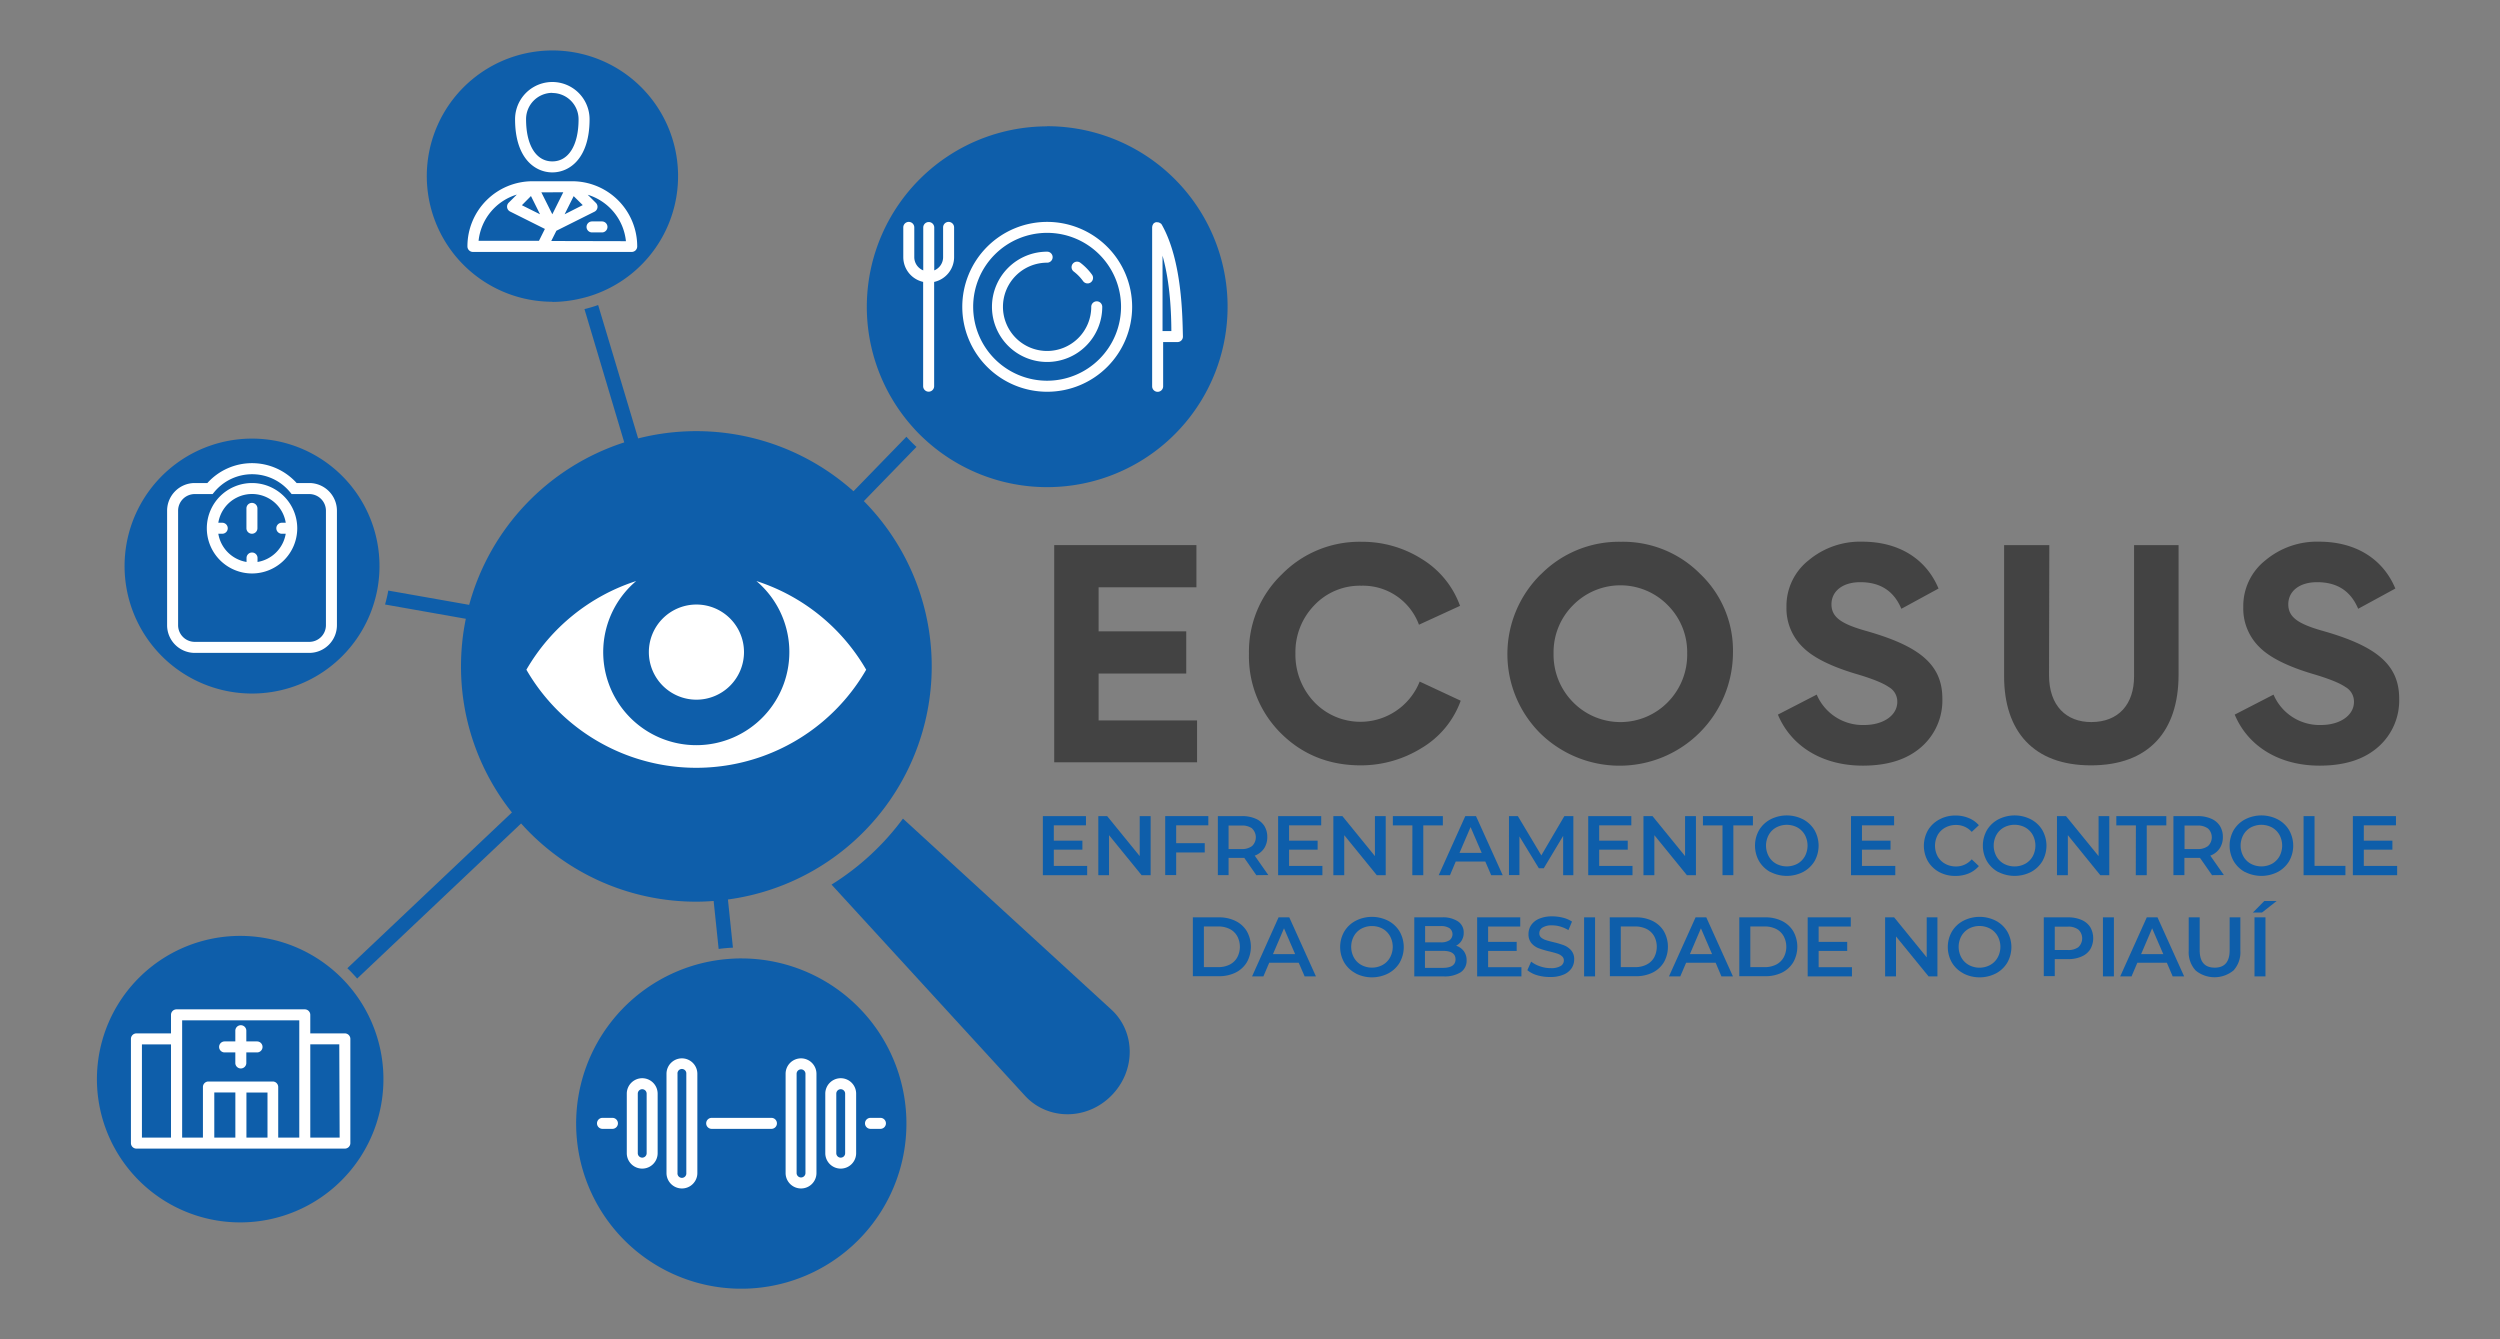 <svg id="Layer_1" data-name="Layer 1" xmlns="http://www.w3.org/2000/svg" viewBox="0 0 700 375"><rect x="0" y="0" width="700" height="375" fill="#808080" stroke="none"/><title>ECOSUS Logo</title><path d="M252.83,229.21a72.38,72.38,0,0,1-20,18.48L287,306.81c6.26,6.82,17.19,7,24.15,0s6.83-17.9,0-24.15Z" style="fill:#0e5eaa"/><path d="M195,252.47c1.63,0,3.23-.08,4.82-.2l1.4,13.43q2-.26,4-.36l-1.4-13.48a65.86,65.86,0,0,0,38.06-111.55l14.74-15.18c-1-.9-1.92-1.85-2.82-2.84l-14.82,15.26a66,66,0,0,0-60.3-14.79L167.48,85.41c-1.25.44-2.53.82-3.83,1.14l11.14,37.32a66,66,0,0,0-43.42,45.49l-22.65-4a38.15,38.15,0,0,1-.91,3.9l22.62,4a66.45,66.45,0,0,0-1.35,13.33,65.56,65.56,0,0,0,14.26,40.9L97.26,271.1A39.57,39.57,0,0,1,100,274l45.91-43.43A65.71,65.71,0,0,0,195,252.47Z" style="fill:#0e5eaa"/><path d="M70.57,194.19a35.67,35.67,0,0,0,34.18-25.45,33.91,33.91,0,0,0,.94-3.89,35.69,35.69,0,1,0-35.12,29.34Z" style="fill:#0e5eaa"/><path d="M154.65,84.54a35,35,0,0,0,8.12-1,32.5,32.5,0,0,0,3.83-1.13,35.18,35.18,0,1,0-11.95,2.08Z" style="fill:#0e5eaa"/><path d="M293.2,35.38A50.53,50.53,0,0,0,255.94,120c.89,1,1.83,1.93,2.81,2.84a50.53,50.53,0,1,0,34.45-87.5Z" style="fill:#0e5eaa"/><path d="M95,273.2a40.11,40.11,0,1,0,2.74,2.9A37.45,37.45,0,0,0,95,273.2Z" style="fill:#0e5eaa"/><path d="M207.61,268.36c-.71,0-1.42,0-2.12.05-1.35.06-2.68.18-4,.35a46.24,46.24,0,1,0,6.11-.4Z" style="fill:#0e5eaa"/><path d="M86.6,135.25H83.06a16.82,16.82,0,0,0-25,0H54.53A7.75,7.75,0,0,0,46.79,143v32.07a7.75,7.75,0,0,0,7.74,7.74H86.6a7.75,7.75,0,0,0,7.74-7.74V143A7.75,7.75,0,0,0,86.6,135.25Zm4.66,39.81a4.66,4.66,0,0,1-4.66,4.66H54.53a4.66,4.66,0,0,1-4.66-4.66V143a4.66,4.66,0,0,1,4.66-4.66h5l.46-.56a13.75,13.75,0,0,1,21.21,0l.46.56h5A4.66,4.66,0,0,1,91.26,143Z" style="fill:#fff"/><path d="M70.57,135.25a12.66,12.66,0,1,0,12.66,12.66A12.68,12.68,0,0,0,70.57,135.25Zm1.54,22.1v-1.11a1.54,1.54,0,1,0-3.08,0v1.11a9.59,9.59,0,0,1-7.9-7.9h1.1a1.54,1.54,0,1,0,0-3.08h-1.1a9.56,9.56,0,0,1,18.88,0h-1.1a1.54,1.54,0,0,0,0,3.08H80A9.59,9.59,0,0,1,72.11,157.35Z" style="fill:#fff"/><path d="M70.57,140.81A1.54,1.54,0,0,0,69,142.35v5.56a1.54,1.54,0,1,0,3.08,0v-5.56A1.54,1.54,0,0,0,70.57,140.81Z" style="fill:#fff"/><path d="M160.21,50.75H149A18.22,18.22,0,0,0,130.88,69a1.54,1.54,0,0,0,1.54,1.54h44.46A1.54,1.54,0,0,0,178.42,69,18.23,18.23,0,0,0,160.21,50.75Zm-11.54,4.14L151.21,60l-5.08-2.54Zm14.5,2.54L158.09,60l2.54-5.08Zm-5.45-3.6L154.65,60l-3.07-6.14Zm-13,.65-2.29,2.28a1.54,1.54,0,0,0,.4,2.47l9.74,4.87-1.66,3.33H134A15.19,15.19,0,0,1,144.73,54.48Zm9.63,13,1.44-2.87,10.66-5.33a1.54,1.54,0,0,0,.4-2.47l-2.29-2.28a15.19,15.19,0,0,1,10.7,13Z" style="fill:#fff"/><path d="M154.65,48.27c4.81,0,10.43-3.89,10.43-14.88a10.43,10.43,0,0,0-20.86,0C144.22,44.38,149.84,48.27,154.65,48.27Zm0-22.23A7.36,7.36,0,0,1,162,33.39c0,7.28-2.81,11.8-7.35,11.8s-7.35-4.52-7.35-11.8A7.36,7.36,0,0,1,154.65,26Z" style="fill:#fff"/><path d="M168.55,62h-2.78a1.54,1.54,0,0,0,0,3.08h2.78a1.54,1.54,0,0,0,0-3.08Z" style="fill:#fff"/><path d="M293.2,62.13A23.78,23.78,0,1,0,317,85.91,23.81,23.81,0,0,0,293.2,62.13Zm0,44.47a20.7,20.7,0,1,1,20.69-20.69A20.71,20.71,0,0,1,293.2,106.6Z" style="fill:#fff"/><path d="M265.61,62.13a1.53,1.53,0,0,0-1.54,1.54V72a4,4,0,0,1-2.48,3.71v-12a1.54,1.54,0,1,0-3.08,0v12A4,4,0,0,1,256,72V63.67a1.54,1.54,0,1,0-3.08,0V72a7.11,7.11,0,0,0,5.56,6.93v29.2a1.54,1.54,0,1,0,3.08,0V78.94A7.12,7.12,0,0,0,267.15,72V63.67A1.54,1.54,0,0,0,265.61,62.13Z" style="fill:#fff"/><path d="M325.31,62.92l0,0a1.6,1.6,0,0,0-.28-.35l-.06,0a1.55,1.55,0,0,0-.81-.34H324a1.5,1.5,0,0,0-.37,0h0l0,0a1.79,1.79,0,0,0-.42.19h0a1.93,1.93,0,0,0-.33.31l0,.06a1.72,1.72,0,0,0-.2.38.24.24,0,0,0,0,.08,1.33,1.33,0,0,0-.08.45v44.47a1.54,1.54,0,1,0,3.08,0V95.78h4a1.53,1.53,0,0,0,1.54-1.54C331.07,89,331.07,73.11,325.31,62.92Zm.2,29.78V71.59c2.2,7.75,2.45,16.52,2.47,21.11Z" style="fill:#fff"/><path d="M305.55,85.91A12.36,12.36,0,1,1,293.2,73.55a1.54,1.54,0,0,0,0-3.08,15.44,15.44,0,1,0,15.43,15.44,1.54,1.54,0,0,0-3.08,0Z" style="fill:#fff"/><path d="M300.61,76a12.61,12.61,0,0,1,2.65,2.71,1.56,1.56,0,0,0,1.26.65,1.48,1.48,0,0,0,.89-.29,1.55,1.55,0,0,0,.36-2.15,15.61,15.61,0,0,0-3.31-3.38A1.54,1.54,0,0,0,300.61,76Z" style="fill:#fff"/><path d="M62.89,294.68h3v2.95a1.54,1.54,0,0,0,3.08,0v-2.95h3a1.54,1.54,0,1,0,0-3.08h-3v-3a1.54,1.54,0,0,0-3.08,0v3h-3a1.54,1.54,0,1,0,0,3.08Z" style="fill:#fff"/><path d="M96.56,289.35H86.88v-5.19a1.54,1.54,0,0,0-1.54-1.54H49.42a1.54,1.54,0,0,0-1.54,1.54v5.19H38.2a1.54,1.54,0,0,0-1.54,1.54v29.18a1.54,1.54,0,0,0,1.54,1.54H96.56a1.54,1.54,0,0,0,1.54-1.54V290.89A1.54,1.54,0,0,0,96.56,289.35Zm-56.82,3.08h8.14v26.1H39.74ZM51,290.89V285.7H83.8v32.83H77.9V304.36a1.54,1.54,0,0,0-1.54-1.54h-18a1.54,1.54,0,0,0-1.54,1.54v14.17H51Zm9,15h5.9v12.63h-5.9Zm9,12.63V305.9h5.9v12.63Zm26.1,0H86.88v-26.1H95Z" style="fill:#fff"/><path d="M190.94,296.34a4.32,4.32,0,0,0-4.32,4.32v27.79a4.32,4.32,0,0,0,8.64,0V300.66A4.33,4.33,0,0,0,190.94,296.34Zm1.23,32.11a1.24,1.24,0,1,1-2.47,0V300.66a1.24,1.24,0,1,1,2.47,0Z" style="fill:#fff"/><path d="M179.82,301.9a4.33,4.33,0,0,0-4.32,4.32v16.67a4.32,4.32,0,0,0,8.64,0V306.22A4.33,4.33,0,0,0,179.82,301.9Zm1.24,21a1.24,1.24,0,0,1-2.48,0V306.22a1.24,1.24,0,1,1,2.48,0Z" style="fill:#fff"/><path d="M235.4,301.9a4.33,4.33,0,0,0-4.32,4.32v16.67a4.32,4.32,0,0,0,8.64,0V306.22A4.32,4.32,0,0,0,235.4,301.9Zm1.24,21a1.23,1.23,0,0,1-1.24,1.24h0a1.24,1.24,0,0,1-1.24-1.24V306.22a1.24,1.24,0,1,1,2.48,0Z" style="fill:#fff"/><path d="M224.29,296.34a4.32,4.32,0,0,0-4.32,4.32v27.79a4.32,4.32,0,0,0,8.64,0V300.66A4.33,4.33,0,0,0,224.29,296.34Zm1.24,32.11a1.24,1.24,0,0,1-2.48,0V300.66a1.24,1.24,0,1,1,2.48,0Z" style="fill:#fff"/><path d="M216,313H199.27a1.54,1.54,0,0,0,0,3.08H216a1.54,1.54,0,0,0,0-3.08Z" style="fill:#fff"/><path d="M171.48,313H168.7a1.54,1.54,0,1,0,0,3.08h2.78a1.54,1.54,0,0,0,0-3.08Z" style="fill:#fff"/><path d="M246.52,313h-2.78a1.54,1.54,0,0,0,0,3.08h2.78a1.54,1.54,0,0,0,0-3.08Z" style="fill:#fff"/><path d="M211.79,162.69a26.06,26.06,0,1,1-33.66,0,55.07,55.07,0,0,0-30.74,24.83,54.93,54.93,0,0,0,95.14,0A55,55,0,0,0,211.79,162.69Z" style="fill:#fff"/><path d="M195,195.91a13.32,13.32,0,1,0-13.32-13.32A13.32,13.32,0,0,0,195,195.91Z" style="fill:#fff"/><path d="M335,152.63v11.81H307.61v12.34h24.54v11.81H307.61v13.13h27.57v11.72h-40V152.63Z" style="fill:#434343"/><path d="M358.87,160.86a30.44,30.44,0,0,1,22.37-9.16,31.14,31.14,0,0,1,16.85,4.81,25.43,25.43,0,0,1,10.72,13.13l-11.5,5.28A16.71,16.71,0,0,0,381.16,164,17.55,17.55,0,0,0,368,169.48a18.8,18.8,0,0,0-5.28,13.44A19.24,19.24,0,0,0,368,196.59a17.87,17.87,0,0,0,29.51-5.75L409,196.2a25.45,25.45,0,0,1-11,13.28A32.23,32.23,0,0,1,381,214.3c-8.85,0-16.31-3-22.29-8.93a30.34,30.34,0,0,1-9-22.29A30,30,0,0,1,358.87,160.86Z" style="fill:#434343"/><path d="M431.41,160.86a30.71,30.71,0,0,1,22.44-9.16,30.39,30.39,0,0,1,22.21,9,29.59,29.59,0,0,1,9.17,22.06,31.74,31.74,0,0,1-54,22.52,31.33,31.33,0,0,1,.16-44.43ZM435,183a18.88,18.88,0,0,0,5.43,13.59,18.58,18.58,0,0,0,26.57,0A18.88,18.88,0,0,0,472.41,183,18.59,18.59,0,0,0,467,169.48a18.58,18.58,0,0,0-26.57,0A18.59,18.59,0,0,0,435,183Z" style="fill:#434343"/><path d="M543.86,195.58a17.31,17.31,0,0,1-5.9,13.59c-4,3.5-9.4,5.21-16.39,5.21-11.42,0-20.11-5.52-23.76-14.29l10.87-5.6A14,14,0,0,0,522,203c5.36,0,9.24-2.72,9.24-6.45a4.66,4.66,0,0,0-2.4-4.19c-1.56-1.09-4.59-2.33-9.09-3.65-7.07-2.1-12-4.58-14.84-7.38A15.09,15.09,0,0,1,500.21,170a16.3,16.3,0,0,1,6.22-13.13,22.45,22.45,0,0,1,15-5.2c10.17,0,17.86,4.74,21.36,13.12l-10.41,5.67c-2.1-5-5.91-7.45-11.5-7.45-5,0-8.07,2.56-8.07,6.21s2.87,5.52,9.78,7.46C537.11,180.82,543.86,185.87,543.86,195.58Z" style="fill:#434343"/><path d="M610,152.63V188.9c0,15.92-8.39,25.4-24.54,25.4s-24.31-9.63-24.31-24.93V152.63h12.66l-.08,36.43c0,8.62,4.89,13.12,11.81,13.12,7.69,0,12-5,12-12.81V152.63Z" style="fill:#434343"/><path d="M671.77,195.58a17.31,17.31,0,0,1-5.9,13.59c-4,3.5-9.4,5.21-16.39,5.21-11.41,0-20.11-5.52-23.76-14.29l10.87-5.6A14,14,0,0,0,649.87,203c5.36,0,9.24-2.72,9.24-6.45a4.66,4.66,0,0,0-2.4-4.19c-1.56-1.09-4.59-2.33-9.09-3.65-7.07-2.1-12-4.58-14.84-7.38A15.09,15.09,0,0,1,628.12,170a16.3,16.3,0,0,1,6.22-13.13,22.45,22.45,0,0,1,15-5.2c10.17,0,17.86,4.74,21.36,13.12l-10.41,5.67c-2.1-5-5.9-7.45-11.5-7.45-5,0-8.07,2.56-8.07,6.21s2.87,5.52,9.78,7.46C665,180.82,671.77,185.87,671.77,195.58Z" style="fill:#434343"/><path d="M304.41,242.47v2.58H292V228.51h12.07v2.58h-9v4.3h8v2.52h-8v4.56Z" style="fill:#0e5eaa"/><path d="M322.18,228.51v16.54h-2.53l-9.12-11.2v11.2h-3V228.51H310l9.12,11.2v-11.2Z" style="fill:#0e5eaa"/><path d="M329.33,231.09v5h8v2.6h-8v6.33h-3.07V228.51h12.07v2.58Z" style="fill:#0e5eaa"/><path d="M351.77,245.05l-3.37-4.84-.64,0H344v4.82H341V228.51h6.8a9.17,9.17,0,0,1,3.74.71,5.43,5.43,0,0,1,2.45,2,5.77,5.77,0,0,1,.85,3.15,5.66,5.66,0,0,1-.91,3.21,5.43,5.43,0,0,1-2.61,2l3.8,5.43ZM350.66,232a4.75,4.75,0,0,0-3-.85H344v6.59h3.59a4.69,4.69,0,0,0,3-.86,3.38,3.38,0,0,0,0-4.88Z" style="fill:#0e5eaa"/><path d="M370.27,242.47v2.58h-12.4V228.51h12.07v2.58h-9v4.3h8v2.52h-8v4.56Z" style="fill:#0e5eaa"/><path d="M388,228.51v16.54H385.5l-9.11-11.2v11.2h-3.05V228.51h2.53l9.11,11.2v-11.2Z" style="fill:#0e5eaa"/><path d="M395.47,231.11H390v-2.6h14v2.6h-5.48v13.94h-3.07Z" style="fill:#0e5eaa"/><path d="M415.88,241.22h-8.27L406,245.05h-3.16l7.44-16.54h3l7.47,16.54h-3.22Zm-1-2.41-3.12-7.23-3.1,7.23Z" style="fill:#0e5eaa"/><path d="M437.68,245.05l0-11-5.43,9.07h-1.37l-5.44-8.93v10.82h-2.93V228.51H425l6.57,11,6.45-11h2.52l0,16.54Z" style="fill:#0e5eaa"/><path d="M457.1,242.47v2.58H444.7V228.51h12.07v2.58h-9v4.3h8v2.52h-8v4.56Z" style="fill:#0e5eaa"/><path d="M474.86,228.51v16.54h-2.53l-9.11-11.2v11.2h-3.05V228.51h2.53l9.12,11.2v-11.2Z" style="fill:#0e5eaa"/><path d="M482.3,231.11h-5.48v-2.6h14v2.6h-5.48v13.94H482.3Z" style="fill:#0e5eaa"/><path d="M495.74,244.19a8.28,8.28,0,0,1-3.19-3.05,8.84,8.84,0,0,1,0-8.72,8.18,8.18,0,0,1,3.19-3,10,10,0,0,1,9.12,0,8.16,8.16,0,0,1,3.19,3,8.81,8.81,0,0,1,0,8.74,8.26,8.26,0,0,1-3.19,3,10.08,10.08,0,0,1-9.12,0Zm7.54-2.34a5.47,5.47,0,0,0,2.08-2.08,6.34,6.34,0,0,0,0-6,5.47,5.47,0,0,0-2.08-2.08,6.35,6.35,0,0,0-5.95,0,5.33,5.33,0,0,0-2.08,2.08,6.26,6.26,0,0,0,0,6,5.33,5.33,0,0,0,2.08,2.08,6.35,6.35,0,0,0,5.95,0Z" style="fill:#0e5eaa"/><path d="M530.68,242.47v2.58h-12.4V228.51h12.07v2.58h-9v4.3h8v2.52h-8v4.56Z" style="fill:#0e5eaa"/><path d="M543,244.19a8.18,8.18,0,0,1-3.16-3,8.84,8.84,0,0,1,0-8.74,8.13,8.13,0,0,1,3.18-3,9.19,9.19,0,0,1,4.52-1.1,9.33,9.33,0,0,1,3.71.71,7.46,7.46,0,0,1,2.83,2l-2,1.87a5.8,5.8,0,0,0-4.42-1.94,6.22,6.22,0,0,0-3,.74,5.45,5.45,0,0,0-2.11,2.07,6.38,6.38,0,0,0,0,6,5.45,5.45,0,0,0,2.11,2.07,6.22,6.22,0,0,0,3,.74,5.75,5.75,0,0,0,4.42-2l2,1.89a7.62,7.62,0,0,1-2.84,2.06,9.59,9.59,0,0,1-3.72.7A9.37,9.37,0,0,1,543,244.19Z" style="fill:#0e5eaa"/><path d="M559.54,244.19a8.28,8.28,0,0,1-3.19-3.05,8.84,8.84,0,0,1,0-8.72,8.18,8.18,0,0,1,3.19-3,10,10,0,0,1,9.12,0,8.16,8.16,0,0,1,3.19,3,8.81,8.81,0,0,1,0,8.74,8.26,8.26,0,0,1-3.19,3,10.08,10.08,0,0,1-9.12,0Zm7.54-2.34a5.47,5.47,0,0,0,2.08-2.08,6.34,6.34,0,0,0,0-6,5.47,5.47,0,0,0-2.08-2.08,6.35,6.35,0,0,0-6,0,5.33,5.33,0,0,0-2.08,2.08,6.26,6.26,0,0,0,0,6,5.33,5.33,0,0,0,2.08,2.08,6.35,6.35,0,0,0,6,0Z" style="fill:#0e5eaa"/><path d="M590.6,228.51v16.54h-2.52L579,233.85v11.2h-3.05V228.51h2.53l9.12,11.2v-11.2Z" style="fill:#0e5eaa"/><path d="M598.05,231.11h-5.48v-2.6h14v2.6h-5.48v13.94h-3.07Z" style="fill:#0e5eaa"/><path d="M619.37,245.05,616,240.21l-.64,0h-3.73v4.82h-3.07V228.51h6.8a9.17,9.17,0,0,1,3.74.71,5.43,5.43,0,0,1,2.45,2,5.77,5.77,0,0,1,.85,3.15,5.66,5.66,0,0,1-.91,3.21,5.43,5.43,0,0,1-2.61,2l3.8,5.43ZM618.26,232a4.73,4.73,0,0,0-3-.85h-3.59v6.59h3.59a4.67,4.67,0,0,0,3-.86,3.38,3.38,0,0,0,0-4.88Z" style="fill:#0e5eaa"/><path d="M628.63,244.19a8.28,8.28,0,0,1-3.19-3.05,8.84,8.84,0,0,1,0-8.72,8.18,8.18,0,0,1,3.19-3,10,10,0,0,1,9.12,0,8.09,8.09,0,0,1,3.19,3,8.81,8.81,0,0,1,0,8.74,8.19,8.19,0,0,1-3.19,3,10.08,10.08,0,0,1-9.12,0Zm7.54-2.34a5.47,5.47,0,0,0,2.08-2.08,6.34,6.34,0,0,0,0-6,5.47,5.47,0,0,0-2.08-2.08,6.35,6.35,0,0,0-5.95,0,5.33,5.33,0,0,0-2.08,2.08,6.26,6.26,0,0,0,0,6,5.33,5.33,0,0,0,2.08,2.08,6.35,6.35,0,0,0,5.95,0Z" style="fill:#0e5eaa"/><path d="M645,228.51h3.07v13.94h8.65v2.6H645Z" style="fill:#0e5eaa"/><path d="M671.2,242.47v2.58H658.8V228.51h12.07v2.58h-9v4.3h8v2.52h-8v4.56Z" style="fill:#0e5eaa"/><path d="M334,256.86h7.23a10.32,10.32,0,0,1,4.7,1,7.6,7.6,0,0,1,3.19,2.9,8.88,8.88,0,0,1,0,8.67,7.69,7.69,0,0,1-3.19,2.91,10.44,10.44,0,0,1-4.7,1H334Zm7.09,13.94a7.11,7.11,0,0,0,3.2-.7,5,5,0,0,0,2.12-2,6.32,6.32,0,0,0,0-6,5,5,0,0,0-2.12-2,7.11,7.11,0,0,0-3.2-.69h-4V270.8Z" style="fill:#0e5eaa"/><path d="M363.64,269.57h-8.26l-1.63,3.82h-3.17L358,256.86h3l7.46,16.53H365.3Zm-1-2.41-3.12-7.23-3.09,7.23Z" style="fill:#0e5eaa"/><path d="M379.59,272.53a8.07,8.07,0,0,1-3.19-3,8.76,8.76,0,0,1,0-8.71,8.07,8.07,0,0,1,3.19-3,10,10,0,0,1,9.11,0,8.12,8.12,0,0,1,3.19,3,8.81,8.81,0,0,1,0,8.74,8.09,8.09,0,0,1-3.19,3,10,10,0,0,1-9.11,0Zm7.53-2.34a5.33,5.33,0,0,0,2.08-2.08,6.24,6.24,0,0,0,0-6,5.4,5.4,0,0,0-2.08-2.08,6.35,6.35,0,0,0-5.95,0,5.4,5.4,0,0,0-2.08,2.08,6.32,6.32,0,0,0,0,6,5.33,5.33,0,0,0,2.08,2.08,6.28,6.28,0,0,0,5.95,0Z" style="fill:#0e5eaa"/><path d="M409.85,266.3a4.2,4.2,0,0,1,.8,2.61,3.85,3.85,0,0,1-1.65,3.32,8.41,8.41,0,0,1-4.82,1.16H396V256.86h7.74a7.59,7.59,0,0,1,4.52,1.15,3.68,3.68,0,0,1,1.58,3.15,4.11,4.11,0,0,1-.57,2.17,3.94,3.94,0,0,1-1.56,1.47A4.38,4.38,0,0,1,409.85,266.3Zm-10.82-7v4.56h4.34a4.38,4.38,0,0,0,2.47-.58,2.11,2.11,0,0,0,0-3.4,4.38,4.38,0,0,0-2.47-.58Zm8.52,9.33c0-1.59-1.18-2.39-3.56-2.39h-5V271h5C406.37,271,407.55,270.19,407.55,268.6Z" style="fill:#0e5eaa"/><path d="M426,270.82v2.57h-12.4V256.86h12.07v2.57h-9v4.3h8v2.53h-8v4.56Z" style="fill:#0e5eaa"/><path d="M430.48,273.09a7.76,7.76,0,0,1-2.82-1.44l1.06-2.39a8.37,8.37,0,0,0,2.49,1.31,9,9,0,0,0,3,.51,5.19,5.19,0,0,0,2.76-.59,1.79,1.79,0,0,0,.91-1.56,1.52,1.52,0,0,0-.51-1.17A3.5,3.5,0,0,0,436,267c-.52-.17-1.23-.37-2.12-.59a24.25,24.25,0,0,1-3.06-.9,5.12,5.12,0,0,1-2-1.4,3.79,3.79,0,0,1-.84-2.59,4.46,4.46,0,0,1,.74-2.49,5.13,5.13,0,0,1,2.25-1.79,9.09,9.09,0,0,1,3.67-.66,12,12,0,0,1,3,.38,7.94,7.94,0,0,1,2.52,1.09l-1,2.38a10.28,10.28,0,0,0-2.27-1,8.51,8.51,0,0,0-2.29-.33,4.78,4.78,0,0,0-2.71.62,1.89,1.89,0,0,0-.88,1.63,1.51,1.51,0,0,0,.5,1.16,3.78,3.78,0,0,0,1.29.7c.52.18,1.23.37,2.13.59a22.82,22.82,0,0,1,3,.89,5.21,5.21,0,0,1,2,1.41,3.7,3.7,0,0,1,.84,2.55,4.41,4.41,0,0,1-.74,2.48,5.08,5.08,0,0,1-2.26,1.77,9.22,9.22,0,0,1-3.69.66A12.67,12.67,0,0,1,430.48,273.09Z" style="fill:#0e5eaa"/><path d="M443.55,256.86h3.07v16.53h-3.07Z" style="fill:#0e5eaa"/><path d="M450.73,256.86H458a10.32,10.32,0,0,1,4.7,1,7.6,7.6,0,0,1,3.19,2.9,8.88,8.88,0,0,1,0,8.67,7.69,7.69,0,0,1-3.19,2.91,10.44,10.44,0,0,1-4.7,1h-7.23Zm7.09,13.94a7.08,7.08,0,0,0,3.2-.7,5.06,5.06,0,0,0,2.13-2,6.39,6.39,0,0,0,0-6,5.06,5.06,0,0,0-2.13-2,7.08,7.08,0,0,0-3.2-.69h-4V270.8Z" style="fill:#0e5eaa"/><path d="M480.38,269.57h-8.27l-1.63,3.82h-3.17l7.45-16.53h3l7.46,16.53H482Zm-1-2.41-3.12-7.23-3.09,7.23Z" style="fill:#0e5eaa"/><path d="M487,256.86h7.23a10.32,10.32,0,0,1,4.7,1,7.6,7.6,0,0,1,3.19,2.9,8.88,8.88,0,0,1,0,8.67,7.69,7.69,0,0,1-3.19,2.91,10.44,10.44,0,0,1-4.7,1H487Zm7.09,13.94a7.08,7.08,0,0,0,3.2-.7,5,5,0,0,0,2.12-2,6.32,6.32,0,0,0,0-6,5,5,0,0,0-2.12-2,7.08,7.08,0,0,0-3.2-.69h-4V270.8Z" style="fill:#0e5eaa"/><path d="M518.55,270.82v2.57h-12.4V256.86h12.07v2.57h-9v4.3h8v2.53h-8v4.56Z" style="fill:#0e5eaa"/><path d="M542.48,256.86v16.53H540l-9.12-11.19v11.19h-3.05V256.86h2.53l9.12,11.2v-11.2Z" style="fill:#0e5eaa"/><path d="M549.73,272.53a8.07,8.07,0,0,1-3.19-3,8.76,8.76,0,0,1,0-8.71,8.07,8.07,0,0,1,3.19-3,10,10,0,0,1,9.12,0,8.16,8.16,0,0,1,3.18,3,8.81,8.81,0,0,1,0,8.74,8.13,8.13,0,0,1-3.18,3,10,10,0,0,1-9.12,0Zm7.53-2.34a5.33,5.33,0,0,0,2.08-2.08,6.24,6.24,0,0,0,0-6,5.4,5.4,0,0,0-2.08-2.08,6.35,6.35,0,0,0-6,0,5.47,5.47,0,0,0-2.08,2.08,6.32,6.32,0,0,0,0,6,5.4,5.4,0,0,0,2.08,2.08,6.28,6.28,0,0,0,6,0Z" style="fill:#0e5eaa"/><path d="M582.81,257.57a5.4,5.4,0,0,1,2.44,2,6.21,6.21,0,0,1,0,6.27,5.36,5.36,0,0,1-2.44,2,9,9,0,0,1-3.75.71h-3.73v4.77h-3.07V256.86h6.8A9.19,9.19,0,0,1,582.81,257.57Zm-.84,7.6a3.36,3.36,0,0,0,0-4.86,4.7,4.7,0,0,0-3.05-.85h-3.59V266h3.59A4.7,4.7,0,0,0,582,265.17Z" style="fill:#0e5eaa"/><path d="M588.82,256.86h3.07v16.53h-3.07Z" style="fill:#0e5eaa"/><path d="M606.72,269.57h-8.26l-1.63,3.82h-3.17l7.44-16.53h3l7.46,16.53h-3.21Zm-1-2.41-3.12-7.23-3.09,7.23Z" style="fill:#0e5eaa"/><path d="M614.76,271.71a7.5,7.5,0,0,1-1.92-5.52v-9.33h3.07v9.21q0,4.88,4.21,4.87c2.78,0,4.18-1.62,4.18-4.87v-9.21h3v9.33a7.54,7.54,0,0,1-1.9,5.52,8.36,8.36,0,0,1-10.66,0Z" style="fill:#0e5eaa"/><path d="M634,252.28h3.47l-4.11,3.23h-2.55Zm-2.74,4.58h3.07v16.53h-3.07Z" style="fill:#0e5eaa"/></svg>